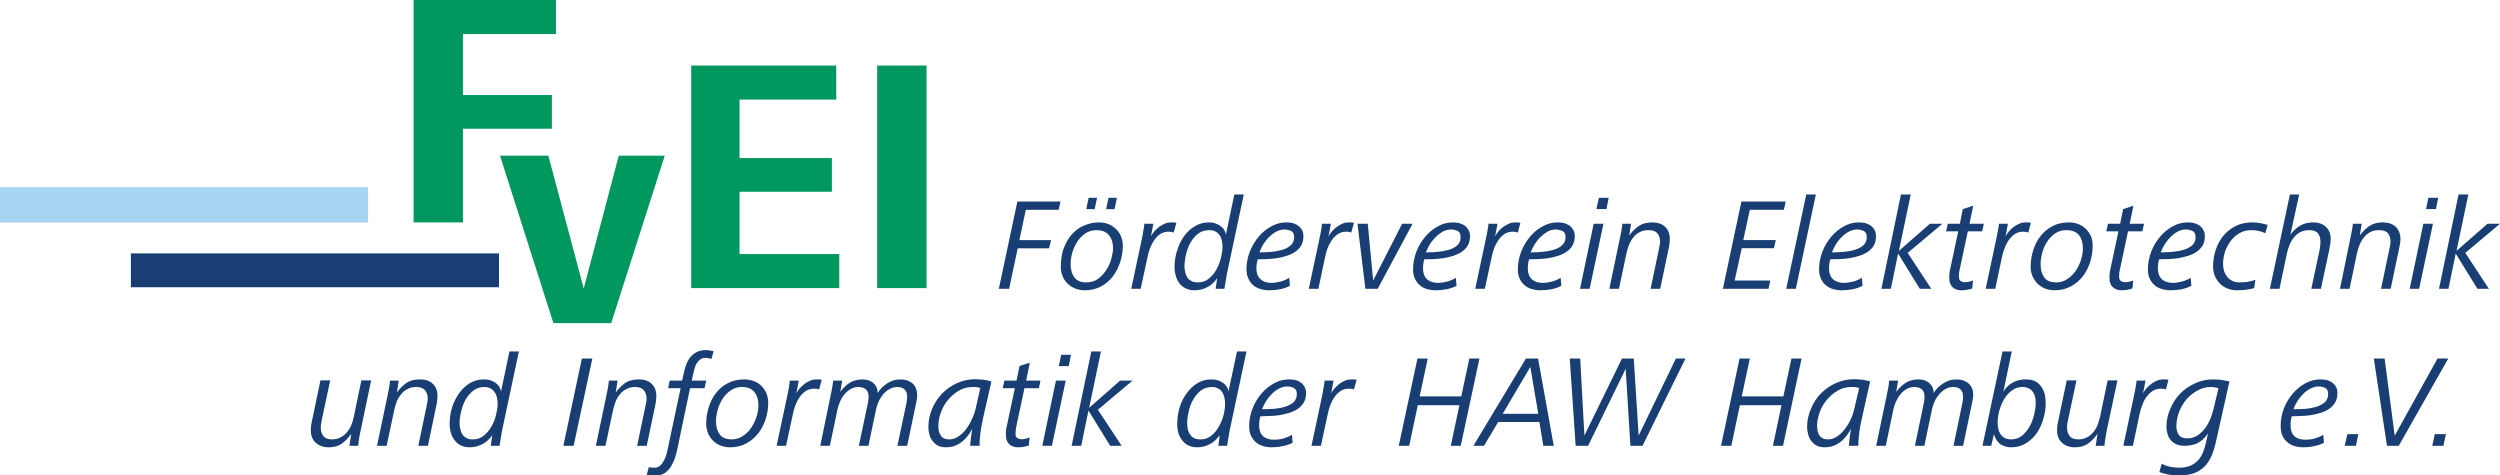 <?xml version="1.0" encoding="UTF-8"?>
<!DOCTYPE svg PUBLIC "-//W3C//DTD SVG 1.1//EN" "http://www.w3.org/Graphics/SVG/1.1/DTD/svg11.dtd">
<!-- Creator: CorelDRAW X6 -->
<svg xmlns="http://www.w3.org/2000/svg" xml:space="preserve" width="148.326mm" height="28.209mm" version="1.1" style="shape-rendering:geometricPrecision; text-rendering:geometricPrecision; image-rendering:optimizeQuality; fill-rule:evenodd; clip-rule:evenodd"
viewBox="0 0 14840 2822"
 xmlns:xlink="http://www.w3.org/1999/xlink">
 <defs>
  <style type="text/css">
   <![CDATA[
    .fil0 {fill:#00985F;fill-rule:nonzero}
    .fil1 {fill:#193E74;fill-rule:nonzero}
    .fil2 {fill:#A8D5F3;fill-rule:nonzero}
   ]]>
  </style>
 </defs>
 <g id="Layer_x0020_1">
  <polygon class="fil0" points="2748,202 2748,564 3276,564 3276,764 2748,764 2748,1320 2455,1320 2455,0 3300,0 3300,202 "/>
  <polygon class="fil0" points="3628,1918 3285,1918 2968,924 3255,924 3465,1712 3673,924 3946,924 "/>
  <polygon class="fil0" points="4103,1710 4103,389 4964,389 4964,591 4390,591 4390,938 4938,938 4938,1138 4390,1138 4390,1508 4982,1508 4982,1710 "/>
  <polygon class="fil0" points="5207,389 5500,389 5500,1710 5207,1710 "/>
  <polygon class="fil1" points="2962,1705 777,1705 777,1504 2962,1504 "/>
  <polygon class="fil2" points="2185,1321 0,1321 0,1111 2185,1111 "/>
  <path class="fil1" d="M14519 2577l-66 0 -15 69 66 0 15 -69zm14 -449l-64 0 -254 458 -60 -458 -64 0 78 518 70 0 294 -518zm-534 449l-65 0 -16 69 67 0 14 -69zm-132 -280c-6,-11 -13,-19 -23,-26 -9,-7 -20,-12 -32,-15 -12,-3 -25,-4 -38,-4 -31,0 -60,7 -89,23 -28,15 -53,35 -75,61 -22,26 -40,55 -53,89 -13,33 -19,68 -19,105 0,20 3,38 10,54 6,15 16,29 28,39 11,11 26,19 42,24 16,5 34,8 54,8 21,0 42,-2 64,-7 21,-4 41,-10 59,-20l-4 -47c-15,9 -32,16 -51,22 -19,5 -37,7 -55,7 -28,0 -50,-7 -65,-21 -16,-15 -23,-36 -23,-64 0,-9 0,-18 1,-28 2,-10 4,-19 6,-26 17,0 35,-1 55,-2 20,0 40,-2 60,-5 20,-4 40,-8 59,-14 18,-6 35,-14 49,-24 15,-10 26,-23 35,-38 9,-15 13,-33 13,-54 0,-15 -3,-27 -8,-37zm-67 91c-14,11 -31,21 -51,27 -21,6 -43,10 -67,12 -25,1 -47,2 -68,2 5,-15 13,-30 22,-46 10,-16 21,-30 34,-43 13,-14 28,-24 43,-33 16,-8 32,-13 50,-13 15,0 28,3 40,9 11,6 17,18 17,36 0,20 -7,37 -20,49zm-566 -124c-15,-3 -31,-6 -47,-9 -16,-2 -33,-3 -49,-3 -38,0 -74,7 -107,23 -34,15 -64,35 -89,61 -25,26 -45,56 -59,90 -15,34 -23,70 -23,108 0,16 3,30 7,44 4,14 11,26 20,36 9,10 20,18 34,24 13,5 28,8 45,8 33,0 60,-6 81,-17 21,-11 41,-30 60,-56l-15 65c-5,20 -11,39 -19,56 -8,17 -18,31 -30,43 -13,12 -27,22 -45,29 -17,6 -38,10 -61,10 -18,0 -36,-2 -54,-5 -18,-4 -35,-10 -51,-19l-14 50c17,6 35,11 54,15 19,3 39,5 58,5 37,0 68,-4 93,-13 25,-9 46,-23 63,-40 18,-17 31,-39 42,-64 11,-26 20,-55 27,-88l79 -353zm-65 40l-30 125c-4,17 -10,35 -18,56 -8,20 -18,38 -31,56 -13,17 -28,32 -45,43 -18,12 -39,18 -62,18 -24,0 -40,-7 -49,-20 -10,-14 -15,-31 -15,-53 0,-29 6,-57 16,-84 11,-28 26,-53 44,-75 19,-21 41,-39 66,-52 24,-14 51,-21 80,-21 8,0 15,1 22,2 7,1 14,3 22,5zm-297 -49c-6,-2 -11,-3 -16,-3 -5,0 -10,0 -16,0 -12,0 -24,2 -35,7 -12,5 -24,11 -34,19 -11,8 -20,17 -29,26 -9,10 -15,20 -21,31l15 -76 -53 0c-2,15 -4,31 -7,46 -3,15 -6,30 -9,45l-63 296 57 0 40 -190c3,-16 8,-33 15,-50 6,-18 14,-34 24,-48 11,-15 23,-27 37,-37 14,-9 31,-14 50,-14 10,0 20,1 30,4l15 -56zm-303 3l-58 0 -45 216c-4,16 -9,33 -15,49 -6,16 -15,30 -26,43 -10,12 -23,23 -37,30 -15,8 -32,12 -51,12 -25,0 -42,-7 -52,-20 -10,-14 -15,-30 -15,-48 0,-8 0,-15 1,-23 2,-8 3,-16 5,-25l50 -234 -58 0 -52 249c-2,8 -3,16 -4,24 -1,8 -1,15 -1,23 0,31 9,55 28,73 19,18 45,28 76,28 32,0 58,-7 78,-21 21,-14 40,-34 58,-59l-11 71 52 0c1,-15 3,-30 6,-46 2,-15 5,-31 8,-46l63 -296zm-429 94c-3,-16 -8,-32 -16,-46 -8,-15 -20,-28 -36,-39 -15,-10 -37,-15 -63,-15 -30,0 -55,6 -78,19 -22,12 -40,30 -55,53l50 -238 -55 0 -119 560 52 0 16 -69c3,10 7,20 12,29 5,10 12,18 20,25 8,8 18,13 30,17 12,5 26,7 42,7 33,0 63,-9 88,-25 26,-16 47,-37 64,-62 17,-26 30,-54 38,-85 9,-30 13,-60 13,-89 0,-12 -1,-25 -3,-42zm-65 108c-6,25 -15,49 -27,71 -12,22 -27,40 -45,55 -19,15 -40,22 -66,22 -15,0 -27,-3 -38,-9 -10,-5 -18,-13 -24,-22 -6,-9 -11,-20 -13,-32 -3,-12 -4,-25 -4,-38 0,-20 3,-42 9,-67 7,-24 16,-47 28,-68 12,-21 27,-39 46,-53 18,-14 39,-22 64,-22 14,0 27,3 37,8 10,5 18,11 24,20 6,8 11,18 14,29 3,11 4,24 4,37 0,20 -3,43 -9,69zm-390 -184c-18,-16 -42,-24 -72,-24 -27,0 -53,7 -77,23 -24,15 -43,34 -58,57 0,-25 -9,-44 -26,-59 -17,-14 -38,-21 -61,-21 -30,0 -56,6 -77,19 -22,14 -41,32 -58,55l11 -67 -53 0c-1,16 -3,31 -6,46 -3,15 -6,30 -9,45l-62 296 57 0 45 -215c3,-15 8,-30 15,-46 7,-16 15,-30 26,-43 10,-13 22,-24 36,-32 14,-8 30,-13 47,-13 19,0 35,5 45,14 11,9 16,24 16,45 0,10 -1,22 -4,35l-53 255 56 0 45 -215c3,-15 8,-30 15,-46 7,-16 16,-30 27,-43 10,-13 23,-24 37,-32 14,-8 30,-13 47,-13 39,0 59,20 59,59 0,10 -1,22 -4,35l-53 255 57 0 55 -263c1,-6 2,-13 3,-19 1,-6 2,-12 2,-19 0,-30 -9,-53 -28,-69zm-584 -12c-12,-4 -27,-7 -45,-10 -17,-2 -35,-3 -53,-3 -37,0 -72,8 -106,23 -33,15 -63,36 -88,61 -25,26 -45,56 -59,91 -15,34 -23,70 -23,107 0,18 3,34 7,49 5,15 11,28 20,38 9,11 20,20 32,26 13,6 28,9 46,9 21,0 40,-4 57,-11 17,-7 32,-17 45,-28 12,-11 23,-23 32,-36 9,-13 17,-25 22,-36 -4,21 -7,41 -9,59 -2,19 -3,33 -4,43l56 0c0,-19 1,-43 5,-72 3,-30 9,-62 18,-99l47 -211zm-65 39l-28 120c-6,26 -14,50 -25,72 -11,23 -24,42 -38,59 -14,17 -29,30 -45,40 -16,9 -32,14 -47,14 -13,0 -24,-2 -33,-6 -8,-4 -15,-10 -20,-18 -5,-7 -8,-16 -10,-25 -2,-10 -4,-20 -4,-31 0,-27 6,-54 16,-82 10,-28 25,-52 43,-74 19,-22 40,-40 65,-54 24,-14 51,-21 80,-21 8,0 15,0 23,1 8,1 15,2 23,5zm-342 -175l-60 0 -48 225 -247 0 48 -225 -61 0 -110 518 61 0 51 -241 247 0 -51 241 60 0 110 -518zm-689 0l-57 0 -221 457 -29 -457 -70 0 -223 457 -25 -457 -62 0 35 518 74 0 223 -457 28 457 72 0 255 -518zm-782 518l-93 -518 -72 0 -312 518 63 0 84 -141 245 0 23 141 62 0zm-92 -190l-211 0 164 -278 47 278zm-349 -328l-60 0 -48 225 -247 0 48 -225 -61 0 -111 518 62 0 51 -241 247 0 -51 241 59 0 111 -518zm-729 127c-6,-2 -11,-3 -16,-3 -5,0 -11,0 -16,0 -12,0 -24,2 -36,7 -12,5 -23,11 -34,19 -10,8 -20,17 -28,26 -9,10 -16,20 -21,31l14 -76 -53 0c-1,15 -4,31 -7,46 -2,15 -5,30 -8,45l-63 296 56 0 41 -190c3,-16 8,-33 14,-50 7,-18 15,-34 25,-48 10,-15 22,-27 36,-37 15,-9 31,-14 50,-14 11,0 21,1 30,4l16 -56zm-309 42c-5,-11 -13,-19 -22,-26 -10,-7 -20,-12 -32,-15 -13,-3 -25,-4 -39,-4 -30,0 -60,7 -88,23 -28,15 -53,35 -75,61 -22,26 -40,55 -53,89 -13,33 -20,68 -20,105 0,20 3,38 10,54 7,15 16,29 28,39 12,11 26,19 42,24 17,5 35,8 54,8 21,0 42,-2 64,-7 22,-4 42,-10 60,-20l-4 -47c-15,9 -32,16 -51,22 -19,5 -38,7 -55,7 -28,0 -50,-7 -66,-21 -15,-15 -23,-36 -23,-64 0,-9 1,-18 2,-28 1,-10 3,-19 6,-26 16,0 35,-1 55,-2 19,0 40,-2 60,-5 20,-4 39,-8 58,-14 19,-6 35,-14 50,-24 14,-10 26,-23 35,-38 8,-15 13,-33 13,-54 0,-15 -3,-27 -9,-37zm-66 91c-14,11 -31,21 -52,27 -20,6 -43,10 -67,12 -24,1 -47,2 -68,2 6,-15 14,-30 23,-46 10,-16 21,-30 34,-43 13,-14 27,-24 43,-33 15,-8 32,-13 49,-13 15,0 29,3 40,9 12,6 18,18 18,36 0,20 -7,37 -20,49zm-279 -302l-56 0 -51 238c-1,-12 -5,-22 -12,-31 -6,-9 -14,-17 -24,-23 -9,-6 -20,-11 -31,-14 -12,-3 -23,-4 -35,-4 -29,0 -56,7 -80,21 -25,15 -46,34 -64,59 -19,24 -33,52 -43,84 -10,32 -15,66 -15,102 0,19 2,36 7,53 5,16 13,31 23,43 9,13 22,23 36,30 15,7 32,11 52,11 27,0 51,-6 74,-18 23,-11 43,-30 60,-54l-8 63 52 0c3,-20 6,-40 10,-60 3,-21 7,-41 12,-63l93 -437zm-136 378c-6,24 -16,47 -28,68 -12,22 -27,40 -45,54 -18,15 -39,22 -63,22 -15,0 -28,-2 -38,-7 -10,-5 -18,-12 -24,-21 -6,-8 -11,-18 -14,-30 -2,-11 -4,-24 -4,-38 0,-21 3,-44 9,-69 5,-25 14,-48 26,-70 12,-21 27,-39 45,-54 19,-14 41,-22 67,-22 14,0 27,3 37,9 10,5 18,12 24,22 6,9 11,20 13,32 3,11 4,24 4,37 0,20 -3,42 -9,67zm-540 -205l-74 0 -184 162 70 -335 -57 0 -117 560 57 0 43 -209 129 209 68 0 -141 -214 206 -173zm-366 -153l-58 0 -14 67 59 0 13 -67zm-31 153l-58 0 -81 387 57 0 82 -387zm-150 0l-85 0 22 -106 -61 19 -18 87 -72 0 -10 45 72 0 -47 222c-3,10 -4,20 -5,29 -1,9 -1,19 -1,29 0,23 7,41 20,53 14,12 31,18 51,18 24,0 46,-4 65,-11l5 -48c-8,3 -15,6 -23,8 -8,2 -16,3 -23,3 -11,0 -20,-2 -27,-7 -7,-4 -11,-13 -11,-26 0,-9 1,-17 2,-23 0,-7 1,-14 3,-21l48 -226 86 0 9 -45zm-291 5c-12,-4 -27,-7 -45,-10 -18,-2 -36,-3 -53,-3 -37,0 -73,8 -106,23 -34,15 -63,36 -88,61 -25,26 -45,56 -60,91 -14,34 -22,70 -22,107 0,18 2,34 7,49 4,15 11,28 20,38 8,11 19,20 32,26 13,6 28,9 45,9 21,0 41,-4 58,-11 17,-7 32,-17 44,-28 13,-11 24,-23 33,-36 9,-13 16,-25 22,-36 -4,21 -7,41 -9,59 -2,19 -4,33 -4,43l56 0c-1,-19 1,-43 4,-72 4,-30 10,-62 18,-99l48 -211zm-66 39l-27 120c-6,26 -15,50 -26,72 -11,23 -23,42 -37,59 -14,17 -29,30 -45,40 -16,9 -32,14 -48,14 -13,0 -23,-2 -32,-6 -9,-4 -15,-10 -20,-18 -5,-7 -9,-16 -11,-25 -2,-10 -3,-20 -3,-31 0,-27 5,-54 16,-82 10,-28 24,-52 43,-74 18,-22 40,-40 64,-54 25,-14 52,-21 81,-21 7,0 15,0 23,1 8,1 15,2 22,5zm-402 -27c-19,-16 -42,-24 -72,-24 -28,0 -54,7 -78,23 -23,15 -43,34 -57,57 -1,-25 -9,-44 -26,-59 -18,-14 -38,-21 -62,-21 -29,0 -55,6 -77,19 -21,14 -41,32 -57,55l11 -67 -53 0c-2,16 -4,31 -7,46 -3,15 -5,30 -9,45l-61 296 57 0 45 -215c3,-15 8,-30 15,-46 6,-16 15,-30 25,-43 11,-13 23,-24 37,-32 14,-8 29,-13 46,-13 20,0 35,5 46,14 10,9 16,24 16,45 0,10 -2,22 -4,35l-54 255 57 0 45 -215c3,-15 8,-30 15,-46 7,-16 16,-30 26,-43 11,-13 23,-24 38,-32 14,-8 30,-13 47,-13 39,0 59,20 59,59 0,10 -2,22 -4,35l-54 255 58 0 55 -263 3 -19c1,-6 1,-12 1,-19 0,-30 -9,-53 -27,-69zm-539 -21c-6,-2 -11,-3 -16,-3 -5,0 -11,0 -16,0 -12,0 -24,2 -36,7 -12,5 -23,11 -34,19 -10,8 -20,17 -28,26 -9,10 -16,20 -21,31l14 -76 -53 0c-1,15 -4,31 -6,46 -3,15 -6,30 -9,45l-63 296 56 0 41 -190c3,-16 8,-33 14,-50 7,-18 15,-34 25,-48 10,-15 22,-27 37,-37 14,-9 30,-14 50,-14 10,0 20,1 29,4l16 -56zm-329 79c-7,-17 -17,-31 -30,-44 -12,-12 -27,-22 -45,-28 -17,-7 -36,-10 -55,-10 -37,0 -70,7 -98,22 -28,14 -52,34 -71,59 -19,24 -33,52 -43,84 -10,32 -15,65 -15,99 0,21 4,39 11,56 7,17 17,31 30,44 12,12 27,22 45,29 17,6 36,10 55,10 37,0 69,-8 97,-23 28,-15 51,-35 71,-60 19,-25 34,-53 44,-85 10,-32 15,-64 15,-97 0,-20 -4,-39 -11,-56zm-58 139c-8,24 -18,46 -32,66 -13,20 -30,36 -50,49 -19,13 -41,20 -65,20 -34,0 -58,-10 -72,-30 -15,-20 -22,-46 -22,-78 0,-22 4,-44 10,-68 7,-24 17,-46 30,-66 13,-20 29,-36 48,-49 18,-13 40,-20 65,-20 34,0 59,10 75,30 16,20 24,46 24,78 0,22 -4,44 -11,68zm-255 -388c-15,-4 -31,-7 -47,-7 -21,0 -39,4 -54,12 -14,7 -26,17 -37,30 -10,12 -18,26 -24,42 -6,15 -10,31 -14,47l-11 50 -74 0 -9 45 74 0 -75 354c-2,11 -5,23 -8,36 -4,14 -9,26 -15,38 -6,12 -13,22 -23,31 -9,9 -20,13 -33,13 -13,0 -25,-1 -35,-3l-12 45c9,2 18,3 28,4 9,0 18,0 28,0 20,0 38,-5 52,-15 15,-11 27,-24 37,-40 9,-15 17,-32 23,-51 6,-19 11,-36 14,-53l75 -359 86 0 10 -45 -86 0 10 -45c2,-10 5,-20 8,-30 3,-11 7,-21 12,-29 6,-9 13,-16 21,-22 8,-6 18,-9 30,-9 6,0 12,1 18,2 6,2 12,3 18,4l13 -45zm-368 193c-18,-18 -44,-26 -75,-26 -32,0 -58,6 -79,19 -20,14 -40,33 -59,58l11 -70 -52 0c-1,15 -3,31 -6,46 -3,15 -6,30 -9,45l-62 296 57 0 46 -216c4,-16 9,-33 15,-49 7,-16 16,-30 26,-42 10,-13 23,-23 38,-30 14,-8 31,-12 51,-12 24,0 42,7 52,20 11,13 16,28 16,47 0,7 -1,15 -2,23 -2,8 -3,16 -5,25l-49 234 57 0 52 -248c3,-17 5,-32 5,-47 0,-31 -9,-55 -28,-73zm-352 -150l-62 0 -110 518 61 0 111 -518zm-436 -42l-56 0 -50 238c-2,-12 -6,-22 -12,-31 -7,-9 -15,-17 -24,-23 -10,-6 -20,-11 -32,-14 -11,-3 -23,-4 -35,-4 -29,0 -56,7 -80,21 -25,15 -46,34 -64,59 -18,24 -32,52 -43,84 -10,32 -15,66 -15,102 0,19 3,36 8,53 5,16 12,31 22,43 10,13 22,23 37,30 14,7 32,11 51,11 27,0 51,-6 75,-18 23,-11 43,-30 60,-54l-9 63 52 0c3,-20 7,-40 10,-60 3,-21 7,-41 12,-63l93 -437zm-136 378c-6,24 -15,47 -27,68 -13,22 -28,40 -46,54 -18,15 -39,22 -63,22 -15,0 -27,-2 -37,-7 -10,-5 -19,-12 -25,-21 -6,-8 -10,-18 -13,-30 -3,-11 -5,-24 -5,-38 0,-21 3,-44 9,-69 6,-25 14,-48 26,-70 12,-21 27,-39 46,-54 18,-14 40,-22 66,-22 15,0 27,3 37,9 10,5 18,12 24,22 7,9 11,20 14,32 2,11 4,24 4,37 0,20 -4,42 -10,67zm-375 -186c-18,-18 -44,-26 -75,-26 -32,0 -58,6 -79,19 -20,14 -40,33 -59,58l11 -70 -52 0c-1,15 -3,31 -6,46 -3,15 -6,30 -9,45l-62 296 57 0 46 -216c4,-16 9,-33 15,-49 7,-16 16,-30 26,-42 10,-13 23,-23 38,-30 14,-8 31,-12 51,-12 24,0 42,7 52,20 11,13 16,28 16,47 0,7 -1,15 -2,23 -2,8 -4,16 -5,25l-49 234 57 0 52 -248c3,-17 5,-32 5,-47 0,-31 -9,-55 -28,-73zm-366 -20l-58 0 -45 216c-3,16 -8,33 -15,49 -6,16 -15,30 -26,43 -10,12 -23,23 -37,30 -15,8 -32,12 -51,12 -25,0 -42,-7 -52,-20 -10,-14 -15,-30 -15,-48 0,-8 0,-15 2,-23 1,-8 2,-16 4,-25l50 -234 -58 0 -52 249c-1,8 -3,16 -4,24 -1,8 -1,15 -1,23 0,31 9,55 28,73 20,18 45,28 77,28 31,0 57,-7 78,-21 20,-14 39,-34 57,-59l-11 71 52 0c1,-15 3,-30 6,-46 3,-15 5,-31 9,-46l62 -296z"/>
  <path class="fil1" d="M14840 1328l-74 0 -184 161 70 -335 -58 0 -116 560 56 0 43 -209 129 209 68 0 -140 -213 206 -173zm-367 -154l-58 0 -14 67 59 0 13 -67zm-31 154l-57 0 -81 386 56 0 82 -386zm-221 18c-19,-17 -44,-26 -76,-26 -31,0 -57,6 -78,20 -21,13 -40,32 -59,57l11 -69 -52 0c-2,15 -4,30 -7,45 -3,15 -6,30 -9,45l-61 296 57 0 45 -216c4,-16 9,-32 16,-49 7,-15 15,-30 26,-42 10,-13 23,-23 37,-30 15,-8 32,-11 51,-11 25,0 43,6 53,19 10,13 15,29 15,47 0,8 0,15 -2,23 -1,8 -3,17 -5,25l-49 234 57 0 52 -248c4,-16 6,-32 6,-47 0,-31 -10,-55 -28,-73zm-415 0c-20,-18 -44,-26 -75,-26 -28,0 -54,6 -75,18 -22,12 -41,30 -60,54l52 -238 -55 0 -119 560 57 0 44 -209c4,-18 9,-35 16,-52 7,-17 16,-32 27,-45 10,-13 23,-23 38,-31 15,-7 33,-11 53,-11 23,0 40,6 50,19 10,12 15,28 15,47 0,8 0,17 -1,25 -1,9 -2,18 -4,27l-49 230 57 0 49 -229c2,-10 3,-17 4,-24 1,-5 2,-11 3,-15 1,-5 1,-10 1,-14 1,-4 1,-10 1,-16 0,-29 -10,-53 -29,-70zm-345 -11c-14,-4 -29,-8 -45,-11 -16,-3 -32,-4 -46,-4 -37,0 -70,7 -98,21 -29,14 -54,34 -74,58 -19,24 -35,51 -45,83 -11,31 -16,64 -16,99 0,20 3,39 10,56 7,17 17,32 29,45 13,13 28,23 45,30 17,7 35,11 56,11 18,0 35,-1 53,-3 17,-2 34,-5 51,-10l7 -49c-15,5 -30,9 -47,12 -16,2 -32,3 -49,3 -15,0 -29,-3 -41,-9 -12,-6 -22,-14 -30,-24 -9,-11 -15,-22 -19,-35 -4,-14 -6,-28 -6,-42 0,-23 4,-47 11,-70 8,-24 19,-45 34,-65 14,-19 32,-35 52,-47 21,-12 44,-18 69,-18 14,0 29,1 43,4 15,3 29,8 42,14l14 -49zm-382 30c-5,-10 -13,-19 -22,-26 -9,-6 -20,-11 -32,-15 -13,-3 -25,-4 -39,-4 -30,0 -60,7 -88,23 -28,15 -53,35 -75,61 -22,26 -40,55 -53,89 -13,34 -20,69 -20,105 0,21 3,39 10,54 7,16 16,29 28,39 12,11 26,19 43,24 16,5 34,8 53,8 21,0 42,-2 64,-6 22,-4 42,-11 60,-21l-4 -47c-15,9 -32,17 -51,22 -19,5 -38,8 -55,8 -28,0 -50,-8 -66,-22 -15,-15 -23,-36 -23,-64 0,-9 1,-18 2,-28 1,-10 3,-18 6,-26 16,0 35,-1 55,-1 20,-1 40,-3 60,-6 20,-3 39,-8 58,-14 19,-6 35,-14 50,-24 14,-10 26,-22 35,-37 9,-15 13,-34 13,-55 0,-14 -3,-27 -9,-37zm-66 91c-14,12 -31,21 -52,27 -20,6 -43,10 -67,12 -24,2 -47,3 -68,3 6,-15 13,-31 23,-47 10,-15 21,-30 34,-43 13,-13 27,-24 43,-33 15,-8 32,-13 49,-13 15,0 29,4 40,9 12,6 18,18 18,36 0,21 -7,37 -20,49zm-286 -128l-85 0 22 -107 -61 20 -18 87 -72 0 -10 45 72 0 -47 221c-3,10 -4,20 -5,29 -1,9 -1,19 -1,29 0,23 7,41 20,53 14,12 31,18 51,18 24,0 46,-4 65,-11l5 -47c-8,3 -15,5 -23,7 -8,2 -16,3 -23,3 -11,0 -20,-2 -27,-7 -7,-4 -11,-13 -11,-26 0,-9 1,-16 1,-23 1,-6 2,-13 4,-21l48 -225 85 0 10 -45zm-315 74c-8,-16 -18,-31 -30,-43 -13,-13 -28,-22 -45,-29 -18,-7 -36,-10 -56,-10 -37,0 -69,7 -97,22 -28,15 -52,34 -71,59 -20,24 -34,53 -44,85 -10,31 -15,64 -15,99 0,20 4,38 11,55 8,17 18,32 30,44 13,12 28,22 45,29 18,6 36,10 56,10 36,0 68,-8 96,-23 28,-15 52,-35 71,-59 19,-25 34,-54 44,-85 10,-32 15,-65 15,-98 0,-20 -3,-39 -10,-56zm-59 139c-7,24 -18,46 -31,66 -14,20 -31,36 -50,49 -20,14 -42,20 -65,20 -35,0 -59,-10 -73,-30 -14,-20 -21,-46 -21,-78 0,-21 3,-44 10,-68 6,-24 16,-46 29,-66 13,-20 29,-36 48,-49 19,-13 41,-19 66,-19 34,0 59,10 75,30 15,19 23,46 23,78 0,21 -3,43 -11,67zm-298 -218c-6,-2 -11,-3 -16,-3 -5,0 -10,0 -16,0 -12,0 -24,2 -35,7 -12,5 -24,12 -34,19 -11,8 -20,17 -29,27 -8,9 -15,20 -20,30l14 -75 -53 0c-2,15 -4,30 -7,45 -3,15 -6,30 -9,45l-63 296 57 0 40 -190c3,-16 8,-33 15,-50 6,-17 14,-33 24,-48 11,-15 23,-27 37,-37 14,-9 31,-14 50,-14 10,0 20,2 30,5l15 -57zm-279 5l-85 0 22 -107 -62 20 -17 87 -72 0 -10 45 72 0 -47 221c-3,10 -4,20 -5,29 -1,9 -1,19 -1,29 0,23 7,41 20,53 14,12 31,18 51,18 24,0 45,-4 65,-11l5 -47c-8,3 -16,5 -23,7 -8,2 -16,3 -24,3 -10,0 -19,-2 -26,-7 -7,-4 -11,-13 -11,-26 0,-9 0,-16 1,-23 1,-6 2,-13 4,-21l48 -225 85 0 10 -45zm-246 0l-74 0 -184 161 70 -335 -58 0 -116 560 56 0 43 -209 129 209 68 0 -140 -213 206 -173zm-403 37c-5,-10 -13,-19 -22,-26 -10,-6 -20,-11 -32,-15 -13,-3 -25,-4 -39,-4 -30,0 -60,7 -88,23 -28,15 -53,35 -75,61 -22,26 -40,55 -53,89 -13,34 -20,69 -20,105 0,21 4,39 10,54 7,16 16,29 28,39 12,11 26,19 42,24 17,5 35,8 54,8 21,0 42,-2 64,-6 22,-4 42,-11 60,-21l-4 -47c-15,9 -32,17 -51,22 -19,5 -38,8 -55,8 -28,0 -50,-8 -66,-22 -15,-15 -23,-36 -23,-64 0,-9 1,-18 2,-28 1,-10 3,-18 6,-26 16,0 35,-1 55,-1 20,-1 40,-3 60,-6 20,-3 39,-8 58,-14 19,-6 35,-14 50,-24 14,-10 26,-22 35,-37 8,-15 13,-34 13,-55 0,-14 -3,-27 -9,-37zm-66 91c-14,12 -31,21 -52,27 -20,6 -43,10 -67,12 -24,2 -47,3 -68,3 6,-15 14,-31 23,-47 10,-15 21,-30 34,-43 13,-13 27,-24 43,-33 15,-8 32,-13 49,-13 15,0 29,4 40,9 12,6 18,18 18,36 0,21 -7,37 -20,49zm-282 -302l-57 0 -119 560 57 0 119 -560zm-179 42l-263 0 -110 518 271 0 10 -49 -211 0 42 -192 191 0 11 -48 -193 0 39 -180 202 0 11 -49zm-716 150c-18,-17 -44,-26 -75,-26 -32,0 -58,6 -79,20 -20,13 -40,32 -59,57l11 -69 -52 0c-1,15 -3,30 -6,45 -3,15 -6,30 -9,45l-62 296 57 0 46 -216c4,-16 9,-32 15,-49 7,-15 16,-30 26,-42 10,-13 23,-23 38,-30 14,-8 31,-11 51,-11 24,0 42,6 52,19 11,13 16,29 16,47 0,8 -1,15 -2,23 -2,8 -4,17 -5,25l-49 234 57 0 52 -248c3,-16 5,-32 5,-47 0,-31 -9,-55 -28,-73zm-335 -172l-58 0 -15 67 60 0 13 -67zm-31 154l-58 0 -81 386 57 0 82 -386zm-179 37c-6,-10 -13,-19 -22,-26 -10,-6 -20,-11 -33,-15 -12,-3 -25,-4 -38,-4 -31,0 -60,7 -88,23 -28,15 -54,35 -75,61 -22,26 -40,55 -53,89 -13,34 -20,69 -20,105 0,21 3,39 10,54 7,16 16,29 28,39 12,11 26,19 42,24 17,5 35,8 54,8 21,0 42,-2 64,-6 22,-4 42,-11 60,-21l-4 -47c-15,9 -32,17 -51,22 -20,5 -38,8 -56,8 -28,0 -49,-8 -65,-22 -15,-15 -23,-36 -23,-64 0,-9 1,-18 2,-28 1,-10 3,-18 6,-26 16,0 35,-1 54,-1 20,-1 40,-3 61,-6 20,-3 39,-8 58,-14 18,-6 35,-14 49,-24 15,-10 27,-22 35,-37 9,-15 14,-34 14,-55 0,-14 -3,-27 -9,-37zm-67 91c-13,12 -30,21 -51,27 -21,6 -43,10 -67,12 -24,2 -47,3 -68,3 6,-15 13,-31 23,-47 10,-15 21,-30 34,-43 13,-13 27,-24 42,-33 16,-8 32,-13 50,-13 15,0 28,4 40,9 12,6 18,18 18,36 0,21 -7,37 -21,49zm-247 -133c-5,-2 -11,-3 -16,-3 -4,0 -10,0 -16,0 -11,0 -23,2 -35,7 -12,5 -23,12 -34,19 -11,8 -20,17 -29,27 -8,9 -15,20 -20,30l14 -75 -53 0c-2,15 -4,30 -7,45 -3,15 -5,30 -9,45l-63 296 57 0 41 -190c3,-16 8,-33 14,-50 6,-17 15,-33 25,-48 10,-15 22,-27 36,-37 15,-9 31,-14 50,-14 11,0 21,2 30,5l15 -57zm-308 42c-6,-10 -13,-19 -22,-26 -10,-6 -20,-11 -33,-15 -12,-3 -25,-4 -38,-4 -31,0 -60,7 -88,23 -28,15 -53,35 -75,61 -22,26 -40,55 -53,89 -13,34 -20,69 -20,105 0,21 3,39 10,54 7,16 16,29 28,39 12,11 26,19 42,24 17,5 35,8 54,8 21,0 42,-2 64,-6 22,-4 42,-11 60,-21l-4 -47c-15,9 -32,17 -51,22 -20,5 -38,8 -56,8 -27,0 -49,-8 -65,-22 -15,-15 -23,-36 -23,-64 0,-9 1,-18 2,-28 1,-10 3,-18 6,-26 16,0 34,-1 54,-1 20,-1 40,-3 61,-6 20,-3 39,-8 58,-14 18,-6 35,-14 50,-24 14,-10 26,-22 35,-37 8,-15 13,-34 13,-55 0,-14 -3,-27 -9,-37zm-67 91c-13,12 -30,21 -51,27 -21,6 -43,10 -67,12 -24,2 -47,3 -68,3 6,-15 13,-31 23,-47 9,-15 21,-30 34,-43 13,-13 27,-24 42,-33 16,-8 32,-13 50,-13 15,0 29,4 40,9 12,6 17,18 17,36 0,21 -6,37 -20,49zm-265 -128l-62 0 -172 337 -32 -337 -61 0 47 386 73 0 207 -386zm-348 -5c-6,-2 -11,-3 -16,-3 -5,0 -10,0 -16,0 -12,0 -24,2 -36,7 -11,5 -23,12 -33,19 -11,8 -21,17 -29,27 -9,9 -15,20 -21,30l14 -75 -53 0c-1,15 -3,30 -6,45 -3,15 -6,30 -9,45l-63 296 57 0 40 -190c3,-16 8,-33 14,-50 7,-17 15,-33 25,-48 10,-15 23,-27 37,-37 14,-9 31,-14 50,-14 10,0 20,2 29,5l16 -57zm-308 42c-6,-10 -14,-19 -23,-26 -9,-6 -20,-11 -32,-15 -12,-3 -25,-4 -38,-4 -31,0 -60,7 -89,23 -28,15 -53,35 -75,61 -22,26 -39,55 -53,89 -13,34 -20,69 -20,105 0,21 4,39 11,54 6,16 16,29 27,39 12,11 27,19 43,24 16,5 34,8 54,8 21,0 42,-2 63,-6 22,-4 42,-11 60,-21l-4 -47c-15,9 -32,17 -51,22 -19,5 -37,8 -55,8 -28,0 -50,-8 -65,-22 -16,-15 -24,-36 -24,-64 0,-9 1,-18 2,-28 2,-10 4,-18 6,-26 17,0 35,-1 55,-1 20,-1 40,-3 60,-6 20,-3 40,-8 58,-14 19,-6 36,-14 50,-24 15,-10 26,-22 35,-37 9,-15 13,-34 13,-55 0,-14 -3,-27 -8,-37zm-67 91c-14,12 -31,21 -51,27 -21,6 -43,10 -67,12 -25,2 -47,3 -68,3 5,-15 13,-31 22,-47 10,-15 21,-30 34,-43 13,-13 27,-24 43,-33 15,-8 32,-13 50,-13 15,0 28,4 40,9 11,6 17,18 17,36 0,21 -7,37 -20,49zm-279 -302l-56 0 -50 238c-2,-11 -6,-21 -12,-31 -7,-9 -15,-16 -24,-22 -10,-7 -20,-11 -32,-15 -11,-3 -23,-4 -35,-4 -29,0 -55,7 -80,22 -25,14 -46,33 -64,58 -18,24 -32,52 -42,85 -11,32 -16,65 -16,101 0,19 3,36 8,53 5,17 12,31 22,44 10,12 22,22 37,29 15,7 32,11 51,11 27,0 52,-6 75,-18 23,-11 43,-29 60,-54l-9 63 52 0c3,-20 7,-40 10,-60 3,-20 7,-41 12,-62l93 -438zm-136 378c-6,24 -15,47 -27,69 -12,21 -28,39 -46,54 -18,14 -39,21 -63,21 -15,0 -27,-2 -37,-7 -10,-5 -19,-12 -25,-20 -6,-9 -10,-19 -13,-31 -3,-11 -5,-24 -5,-37 0,-21 3,-45 9,-70 6,-25 14,-48 26,-70 12,-21 27,-39 46,-54 18,-14 40,-21 66,-21 15,0 27,2 37,8 10,5 18,13 25,22 6,9 10,20 13,32 2,12 4,24 4,37 0,20 -4,43 -10,67zm-264 -209c-6,-2 -11,-3 -16,-3 -5,0 -11,0 -16,0 -12,0 -24,2 -36,7 -12,5 -23,12 -34,19 -10,8 -20,17 -29,27 -8,9 -15,20 -20,30l14 -75 -53 0c-1,15 -4,30 -7,45 -2,15 -5,30 -8,45l-63 296 56 0 41 -190c3,-16 8,-33 14,-50 7,-17 15,-33 25,-48 10,-15 22,-27 36,-37 15,-9 31,-14 50,-14 11,0 21,2 30,5l16 -57zm-353 -149l-50 0 -14 67 50 0 14 -67zm-118 0l-50 0 -14 67 50 0 14 -67zm142 228c-7,-16 -17,-31 -30,-43 -13,-12 -27,-22 -44,-29 -18,-7 -36,-10 -56,-10 -28,0 -56,5 -83,16 -27,10 -51,26 -72,48 -22,22 -39,50 -52,83 -14,33 -20,73 -20,118 0,20 4,38 11,55 7,17 17,31 30,44 12,12 27,21 44,28 17,7 36,11 56,11 37,0 69,-8 98,-23 28,-16 52,-36 71,-61 19,-26 33,-54 43,-85 10,-32 15,-64 15,-96 0,-20 -4,-39 -11,-56zm-57 133c-6,23 -16,45 -29,66 -14,21 -30,39 -50,54 -19,14 -43,21 -69,21 -33,0 -56,-9 -71,-29 -15,-19 -23,-46 -23,-79 0,-21 3,-44 10,-68 7,-24 17,-46 30,-66 13,-20 29,-36 48,-49 19,-13 41,-19 65,-19 33,0 57,9 74,29 16,19 25,45 25,79 0,17 -4,38 -10,61zm-302 -339l-256 0 -110 518 61 0 51 -240 186 0 12 -49 -188 0 38 -180 195 0 11 -49z"/>
 </g>
</svg>
